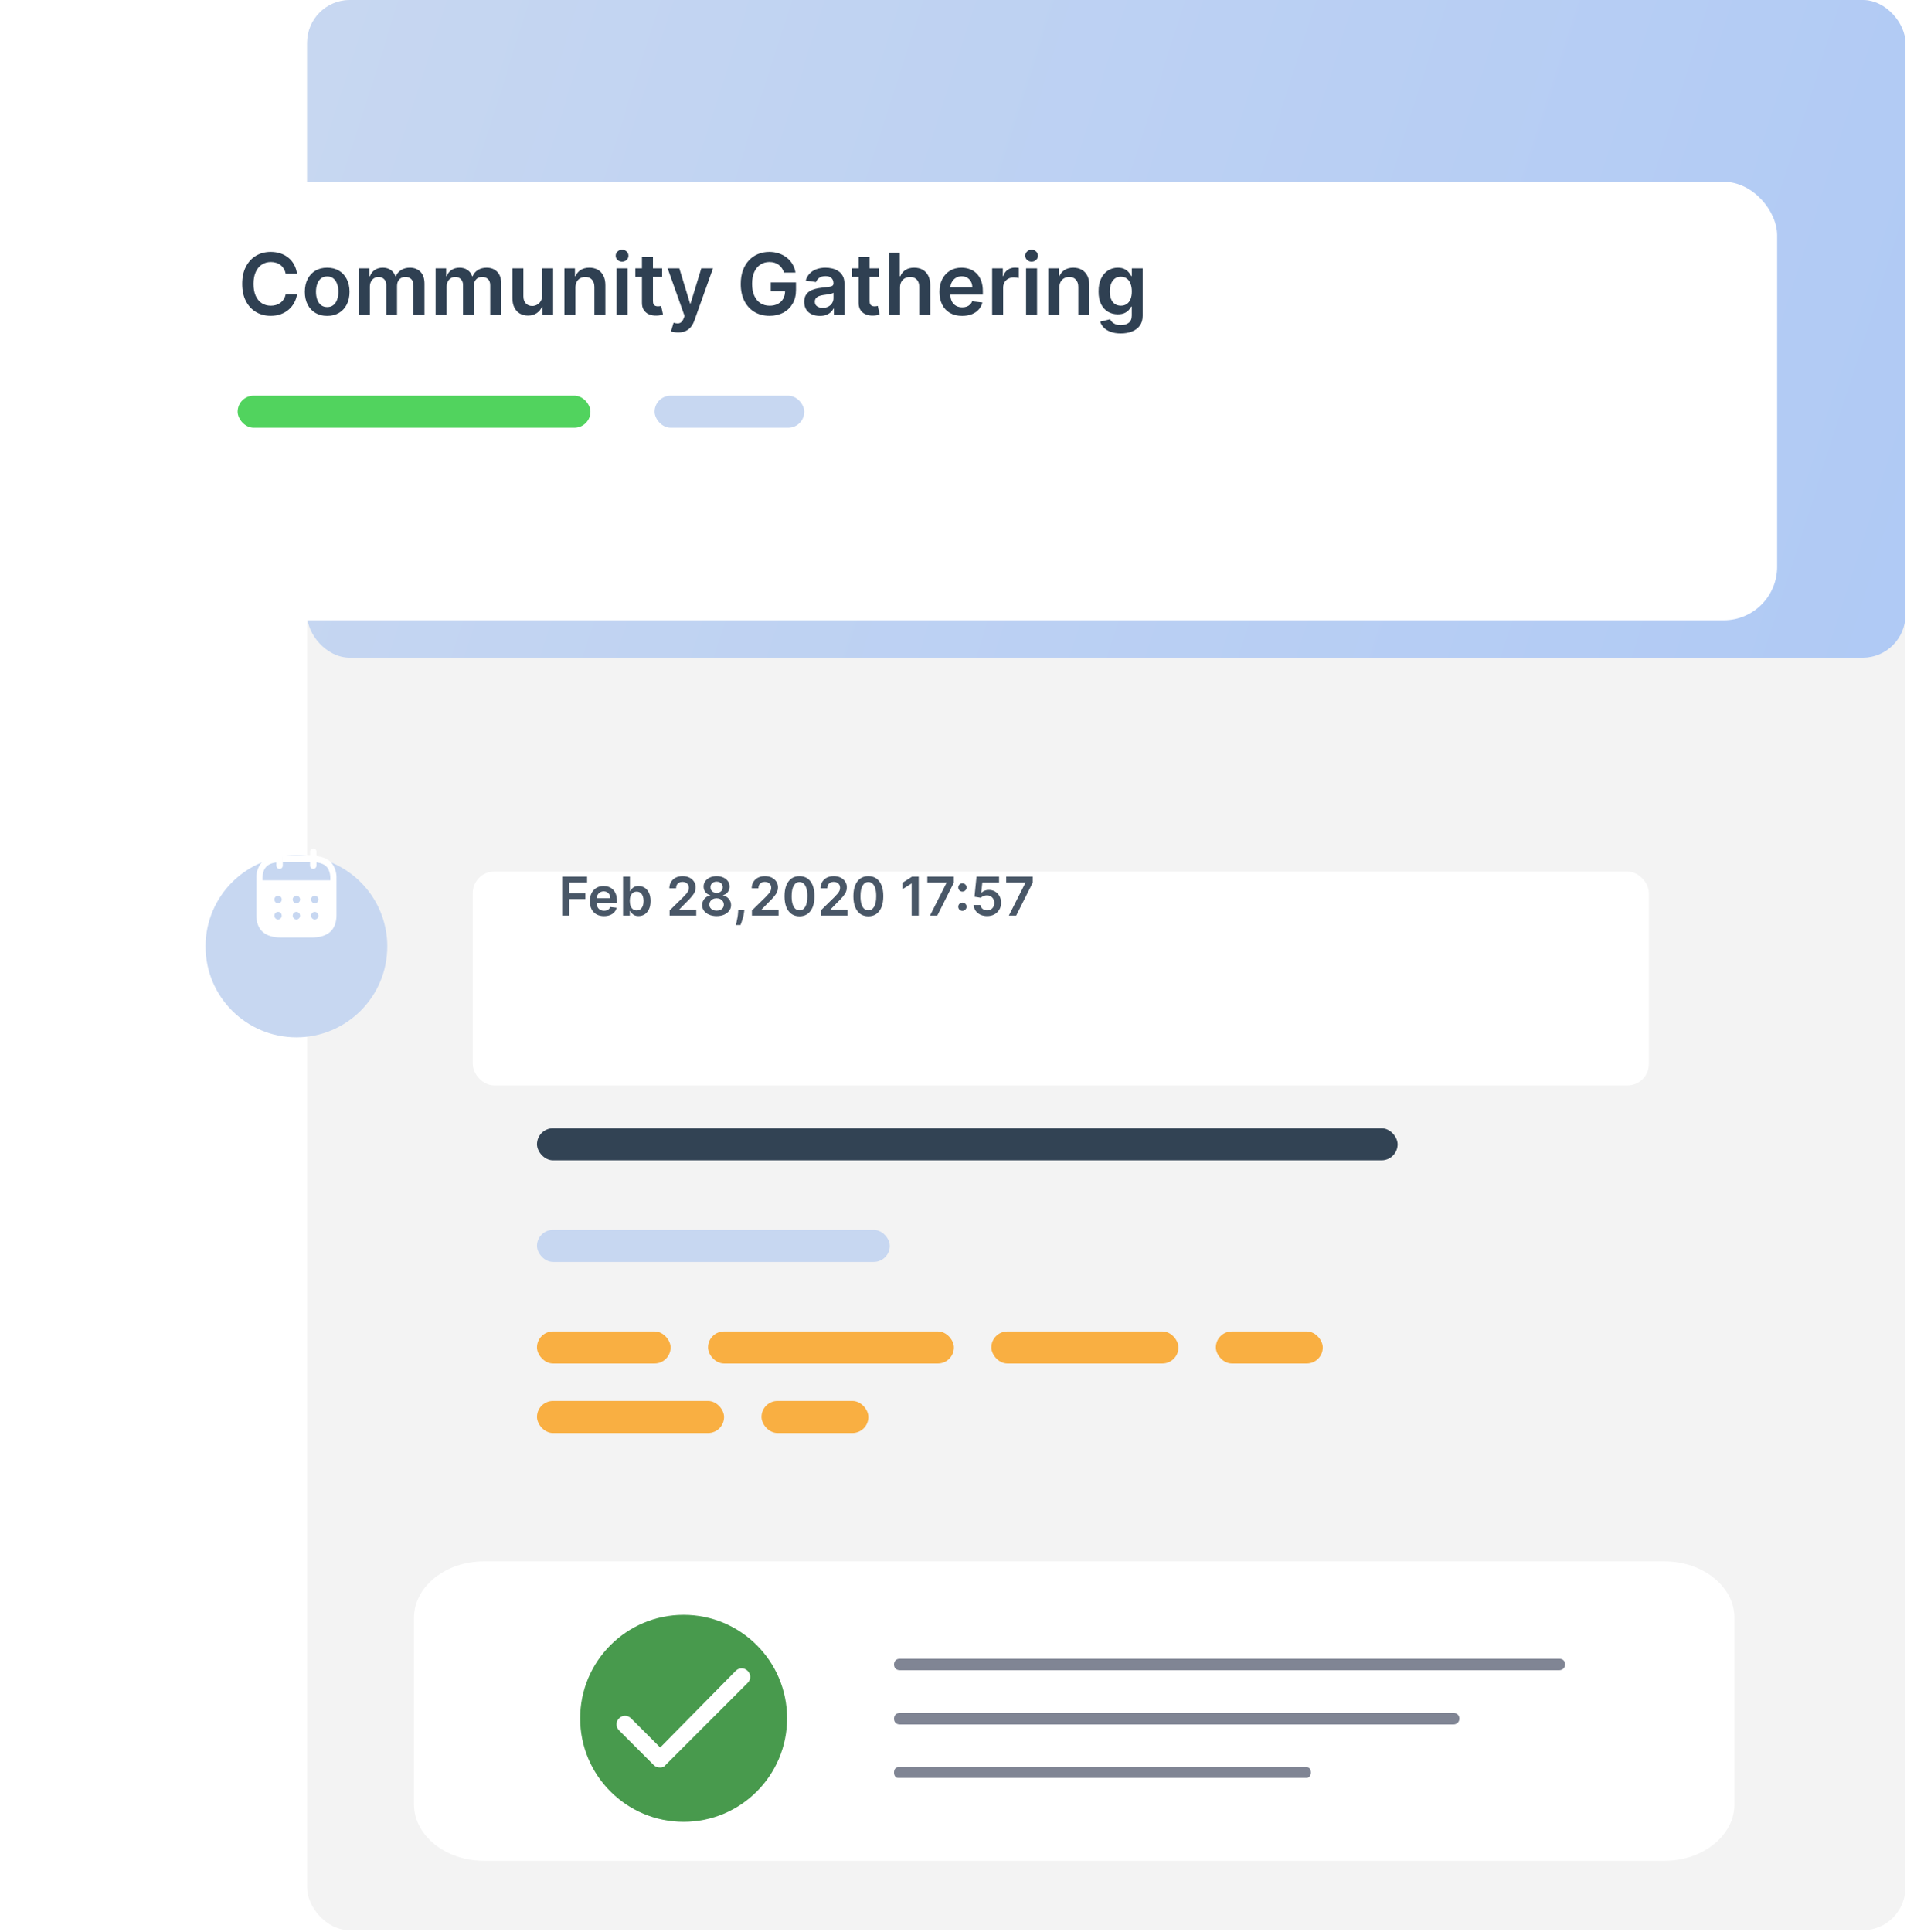 <svg width="314" height="318" viewBox="0 0 314 318" fill="none" xmlns="http://www.w3.org/2000/svg">
<rect x="50.566" width="263.173" height="317.744" rx="7.041" fill="#F3F3F3"/>
<rect x="50.566" width="263.173" height="108.262" rx="7.041" fill="url(#paint0_linear_745_1857)"/>
<g filter="url(#filter0_d_745_1857)">
<circle cx="48.807" cy="146.99" r="14.963" fill="#C7D7F1"/>
</g>
<path d="M42.21 144.622C42.169 143.803 42.386 142.994 42.824 142.316L42.938 142.149L42.948 142.14L43.027 142.047L43.11 141.952L43.119 141.942C43.278 141.78 43.453 141.637 43.643 141.515L43.696 141.481L43.75 141.45L43.876 141.377C43.927 141.353 43.982 141.324 44.033 141.3C44.07 141.286 44.107 141.267 44.144 141.252C44.214 141.223 44.288 141.194 44.363 141.17C44.388 141.158 44.414 141.148 44.441 141.141L44.471 141.129L44.504 141.117C44.843 141.016 45.191 140.946 45.542 140.914L45.506 140.919V140.189C45.506 139.897 45.742 139.66 46.034 139.66C46.325 139.66 46.562 139.897 46.562 140.189V142.495C46.562 142.787 46.325 143.025 46.034 143.025C45.742 143.025 45.506 142.787 45.506 142.495L45.506 141.962C45.159 141.996 44.819 142.083 44.497 142.219C43.664 142.594 43.267 143.307 43.229 144.438L43.226 144.62V144.904H54.387V144.612C54.409 144.089 54.304 143.568 54.081 143.097C53.867 142.694 53.525 142.382 53.111 142.212C52.848 142.099 52.572 142.02 52.291 141.977L52.107 141.954L52.107 142.492C52.107 142.783 51.871 143.019 51.579 143.019C51.287 143.019 51.051 142.783 51.051 142.492L51.051 141.915L46.567 141.915V140.866L51.051 140.866L51.051 140.186C51.048 139.895 51.283 139.657 51.575 139.655C51.867 139.653 52.105 139.887 52.107 140.178L52.108 140.915C52.364 140.94 52.618 140.985 52.868 141.048L53.117 141.119C53.137 141.123 53.152 141.128 53.18 141.138C53.208 141.147 53.231 141.157 53.258 141.166C53.332 141.19 53.401 141.219 53.472 141.249C53.513 141.263 53.55 141.282 53.583 141.296C53.638 141.32 53.694 141.349 53.74 141.373C53.786 141.397 53.831 141.424 53.87 141.446C53.909 141.467 53.939 141.491 53.972 141.511C54.114 141.603 54.25 141.707 54.376 141.821L54.5 141.939L54.505 141.948L54.592 142.04L54.673 142.136L54.677 142.145C55.152 142.802 55.407 143.599 55.408 144.415L55.403 144.62V144.904H55.408V150.591C55.408 153.071 54.023 154.324 51.278 154.324H46.329C43.59 154.324 42.205 153.071 42.205 150.591V144.904H42.21V144.622ZM51.825 150.104C51.486 150.104 51.215 150.383 51.215 150.727C51.221 151.072 51.492 151.351 51.825 151.351C52.159 151.351 52.43 151.072 52.43 150.727C52.43 150.383 52.159 150.104 51.825 150.104ZM48.81 150.098C48.47 150.104 48.199 150.383 48.199 150.727C48.199 151.072 48.476 151.351 48.81 151.351C49.143 151.351 49.414 151.072 49.414 150.721C49.408 150.383 49.143 150.104 48.81 150.098ZM45.788 150.098C45.448 150.098 45.177 150.383 45.183 150.727C45.183 151.072 45.454 151.351 45.788 151.351C46.121 151.351 46.392 151.065 46.392 150.721C46.392 150.377 46.121 150.098 45.788 150.098ZM51.825 147.442C51.486 147.442 51.221 147.721 51.221 148.065C51.221 148.41 51.492 148.689 51.825 148.689C52.159 148.689 52.43 148.41 52.43 148.065C52.43 147.721 52.159 147.442 51.825 147.442ZM48.81 147.436C48.47 147.442 48.199 147.721 48.199 148.065C48.199 148.41 48.476 148.689 48.81 148.689C49.143 148.689 49.414 148.41 49.414 148.059C49.414 147.721 49.143 147.442 48.81 147.436ZM45.794 147.436C45.454 147.436 45.183 147.721 45.183 148.065C45.183 148.41 45.454 148.689 45.788 148.689C46.128 148.689 46.398 148.403 46.392 148.059C46.392 147.715 46.121 147.436 45.794 147.436Z" fill="white"/>
<g filter="url(#filter1_d_745_1857)">
<rect x="77.853" y="129.386" width="193.639" height="35.207" rx="3.521" fill="white"/>
</g>
<path d="M92.566 150.709V144.307H96.666V145.279H93.725V147.017H96.385V147.989H93.725V150.709H92.566ZM99.446 150.802C98.965 150.802 98.549 150.702 98.199 150.502C97.851 150.3 97.583 150.015 97.396 149.646C97.208 149.275 97.114 148.838 97.114 148.336C97.114 147.842 97.208 147.409 97.396 147.036C97.585 146.661 97.85 146.369 98.189 146.161C98.529 145.95 98.928 145.845 99.387 145.845C99.683 145.845 99.962 145.893 100.224 145.989C100.489 146.083 100.722 146.229 100.924 146.427C101.129 146.624 101.289 146.877 101.406 147.183C101.522 147.487 101.581 147.85 101.581 148.271V148.618H97.646V147.855H100.496C100.494 147.638 100.447 147.445 100.356 147.277C100.264 147.106 100.136 146.971 99.971 146.873C99.809 146.776 99.619 146.727 99.402 146.727C99.171 146.727 98.968 146.783 98.793 146.895C98.618 147.006 98.481 147.152 98.383 147.333C98.287 147.512 98.239 147.709 98.236 147.924V148.589C98.236 148.869 98.287 149.108 98.389 149.308C98.492 149.506 98.634 149.658 98.818 149.765C99.001 149.869 99.216 149.921 99.462 149.921C99.626 149.921 99.775 149.898 99.909 149.852C100.042 149.804 100.158 149.734 100.256 149.643C100.353 149.551 100.427 149.438 100.477 149.302L101.534 149.421C101.467 149.7 101.34 149.944 101.153 150.152C100.967 150.359 100.73 150.519 100.44 150.634C100.15 150.746 99.819 150.802 99.446 150.802ZM102.588 150.709V144.307H103.72V146.702H103.766C103.825 146.585 103.907 146.461 104.013 146.33C104.12 146.196 104.263 146.083 104.445 145.989C104.626 145.893 104.857 145.845 105.139 145.845C105.509 145.845 105.844 145.94 106.142 146.13C106.442 146.317 106.679 146.595 106.855 146.964C107.032 147.331 107.12 147.781 107.12 148.314C107.12 148.842 107.034 149.29 106.861 149.658C106.688 150.027 106.452 150.309 106.154 150.502C105.856 150.696 105.519 150.793 105.142 150.793C104.867 150.793 104.638 150.747 104.457 150.655C104.276 150.564 104.13 150.453 104.02 150.324C103.911 150.193 103.827 150.069 103.766 149.952H103.701V150.709H102.588ZM103.698 148.308C103.698 148.619 103.741 148.891 103.829 149.124C103.919 149.357 104.047 149.54 104.213 149.671C104.382 149.8 104.586 149.865 104.826 149.865C105.076 149.865 105.285 149.798 105.454 149.665C105.623 149.529 105.75 149.345 105.836 149.111C105.923 148.876 105.967 148.608 105.967 148.308C105.967 148.01 105.924 147.746 105.839 147.514C105.753 147.283 105.626 147.102 105.457 146.97C105.289 146.839 105.078 146.773 104.826 146.773C104.584 146.773 104.379 146.837 104.21 146.964C104.041 147.091 103.913 147.269 103.826 147.499C103.74 147.728 103.698 147.998 103.698 148.308ZM110.253 150.709V149.871L112.475 147.692C112.688 147.478 112.865 147.287 113.007 147.12C113.148 146.954 113.255 146.792 113.325 146.636C113.396 146.48 113.432 146.313 113.432 146.136C113.432 145.934 113.386 145.761 113.294 145.617C113.202 145.471 113.076 145.359 112.916 145.279C112.755 145.2 112.573 145.161 112.369 145.161C112.158 145.161 111.974 145.204 111.816 145.292C111.657 145.377 111.534 145.499 111.447 145.658C111.361 145.816 111.319 146.005 111.319 146.223H110.215C110.215 145.817 110.308 145.464 110.494 145.164C110.679 144.864 110.934 144.631 111.259 144.467C111.586 144.302 111.962 144.22 112.385 144.22C112.814 144.22 113.191 144.3 113.516 144.46C113.841 144.621 114.093 144.841 114.272 145.12C114.454 145.399 114.544 145.718 114.544 146.076C114.544 146.316 114.499 146.552 114.407 146.783C114.315 147.014 114.154 147.27 113.922 147.552C113.693 147.833 113.371 148.174 112.957 148.574L111.853 149.696V149.74H114.641V150.709H110.253ZM117.995 150.796C117.53 150.796 117.118 150.718 116.757 150.562C116.399 150.405 116.118 150.192 115.913 149.921C115.711 149.648 115.611 149.339 115.613 148.993C115.611 148.724 115.67 148.477 115.788 148.252C115.907 148.027 116.068 147.839 116.27 147.689C116.474 147.537 116.701 147.44 116.951 147.399V147.355C116.622 147.282 116.355 147.114 116.151 146.852C115.949 146.587 115.849 146.282 115.851 145.936C115.849 145.607 115.94 145.313 116.126 145.054C116.311 144.796 116.566 144.593 116.889 144.445C117.212 144.295 117.58 144.22 117.995 144.22C118.406 144.22 118.771 144.295 119.092 144.445C119.415 144.593 119.669 144.796 119.855 145.054C120.042 145.313 120.136 145.607 120.136 145.936C120.136 146.282 120.033 146.587 119.827 146.852C119.622 147.114 119.359 147.282 119.036 147.355V147.399C119.286 147.44 119.511 147.537 119.711 147.689C119.913 147.839 120.074 148.027 120.192 148.252C120.313 148.477 120.374 148.724 120.374 148.993C120.374 149.339 120.272 149.648 120.067 149.921C119.863 150.192 119.582 150.405 119.223 150.562C118.867 150.718 118.458 150.796 117.995 150.796ZM117.995 149.902C118.235 149.902 118.443 149.862 118.62 149.78C118.797 149.697 118.935 149.58 119.033 149.43C119.131 149.28 119.181 149.107 119.183 148.911C119.181 148.707 119.128 148.527 119.023 148.371C118.921 148.212 118.781 148.088 118.601 147.999C118.424 147.909 118.222 147.864 117.995 147.864C117.766 147.864 117.562 147.909 117.382 147.999C117.203 148.088 117.062 148.212 116.957 148.371C116.855 148.527 116.805 148.707 116.807 148.911C116.805 149.107 116.853 149.28 116.951 149.43C117.049 149.578 117.187 149.694 117.364 149.777C117.543 149.861 117.753 149.902 117.995 149.902ZM117.995 146.986C118.191 146.986 118.364 146.946 118.514 146.867C118.666 146.788 118.786 146.678 118.873 146.536C118.961 146.394 119.006 146.231 119.008 146.045C119.006 145.862 118.962 145.701 118.876 145.564C118.791 145.424 118.672 145.317 118.52 145.242C118.368 145.165 118.193 145.126 117.995 145.126C117.793 145.126 117.615 145.165 117.461 145.242C117.308 145.317 117.19 145.424 117.104 145.564C117.021 145.701 116.98 145.862 116.982 146.045C116.98 146.231 117.022 146.394 117.107 146.536C117.195 146.676 117.315 146.786 117.467 146.867C117.621 146.946 117.797 146.986 117.995 146.986ZM122.553 149.833L122.512 150.177C122.483 150.44 122.431 150.707 122.356 150.977C122.283 151.25 122.206 151.501 122.125 151.731C122.044 151.96 121.978 152.14 121.928 152.271H121.165C121.194 152.144 121.234 151.971 121.284 151.753C121.336 151.534 121.386 151.288 121.434 151.015C121.482 150.742 121.514 150.465 121.531 150.184L121.553 149.833H122.553ZM123.808 150.709V149.871L126.03 147.692C126.243 147.478 126.42 147.287 126.562 147.12C126.703 146.954 126.81 146.792 126.88 146.636C126.951 146.48 126.987 146.313 126.987 146.136C126.987 145.934 126.941 145.761 126.849 145.617C126.757 145.471 126.631 145.359 126.471 145.279C126.311 145.2 126.128 145.161 125.924 145.161C125.714 145.161 125.529 145.204 125.371 145.292C125.212 145.377 125.089 145.499 125.002 145.658C124.916 145.816 124.874 146.005 124.874 146.223H123.77C123.77 145.817 123.863 145.464 124.049 145.164C124.234 144.864 124.489 144.631 124.814 144.467C125.142 144.302 125.517 144.22 125.94 144.22C126.369 144.22 126.746 144.3 127.071 144.46C127.396 144.621 127.648 144.841 127.827 145.12C128.009 145.399 128.099 145.718 128.099 146.076C128.099 146.316 128.054 146.552 127.962 146.783C127.87 147.014 127.709 147.27 127.477 147.552C127.248 147.833 126.926 148.174 126.512 148.574L125.408 149.696V149.74H128.196V150.709H123.808ZM131.641 150.831C131.126 150.831 130.684 150.7 130.315 150.44C129.949 150.177 129.666 149.799 129.468 149.305C129.273 148.809 129.175 148.212 129.175 147.514C129.177 146.816 129.276 146.222 129.472 145.733C129.67 145.241 129.952 144.866 130.319 144.607C130.687 144.349 131.128 144.22 131.641 144.22C132.153 144.22 132.594 144.349 132.963 144.607C133.332 144.866 133.614 145.241 133.81 145.733C134.008 146.224 134.107 146.818 134.107 147.514C134.107 148.214 134.008 148.812 133.81 149.308C133.614 149.802 133.332 150.179 132.963 150.44C132.596 150.7 132.155 150.831 131.641 150.831ZM131.641 149.852C132.041 149.852 132.357 149.655 132.588 149.261C132.821 148.866 132.938 148.283 132.938 147.514C132.938 147.006 132.885 146.579 132.778 146.233C132.672 145.887 132.522 145.626 132.328 145.451C132.135 145.274 131.905 145.186 131.641 145.186C131.243 145.186 130.928 145.384 130.697 145.779C130.466 146.173 130.349 146.752 130.347 147.514C130.345 148.025 130.396 148.454 130.5 148.802C130.606 149.15 130.756 149.413 130.95 149.59C131.144 149.765 131.374 149.852 131.641 149.852ZM135.145 150.709V149.871L137.368 147.692C137.58 147.478 137.757 147.287 137.899 147.12C138.041 146.954 138.147 146.792 138.218 146.636C138.289 146.48 138.324 146.313 138.324 146.136C138.324 145.934 138.278 145.761 138.187 145.617C138.095 145.471 137.969 145.359 137.808 145.279C137.648 145.2 137.466 145.161 137.261 145.161C137.051 145.161 136.867 145.204 136.708 145.292C136.55 145.377 136.427 145.499 136.339 145.658C136.254 145.816 136.211 146.005 136.211 146.223H135.108C135.108 145.817 135.201 145.464 135.386 145.164C135.572 144.864 135.827 144.631 136.152 144.467C136.479 144.302 136.854 144.22 137.277 144.22C137.706 144.22 138.083 144.3 138.409 144.46C138.734 144.621 138.986 144.841 139.165 145.12C139.346 145.399 139.437 145.718 139.437 146.076C139.437 146.316 139.391 146.552 139.299 146.783C139.208 147.014 139.046 147.27 138.815 147.552C138.586 147.833 138.264 148.174 137.849 148.574L136.746 149.696V149.74H139.534V150.709H135.145ZM142.978 150.831C142.464 150.831 142.022 150.7 141.653 150.44C141.286 150.177 141.004 149.799 140.806 149.305C140.61 148.809 140.512 148.212 140.512 147.514C140.514 146.816 140.613 146.222 140.809 145.733C141.007 145.241 141.289 144.866 141.656 144.607C142.025 144.349 142.466 144.22 142.978 144.22C143.491 144.22 143.932 144.349 144.3 144.607C144.669 144.866 144.952 145.241 145.147 145.733C145.345 146.224 145.444 146.818 145.444 147.514C145.444 148.214 145.345 148.812 145.147 149.308C144.952 149.802 144.669 150.179 144.3 150.44C143.934 150.7 143.493 150.831 142.978 150.831ZM142.978 149.852C143.378 149.852 143.694 149.655 143.925 149.261C144.159 148.866 144.275 148.283 144.275 147.514C144.275 147.006 144.222 146.579 144.116 146.233C144.01 145.887 143.86 145.626 143.666 145.451C143.472 145.274 143.243 145.186 142.978 145.186C142.58 145.186 142.266 145.384 142.034 145.779C141.803 146.173 141.686 146.752 141.684 147.514C141.682 148.025 141.733 148.454 141.837 148.802C141.944 149.15 142.094 149.413 142.287 149.59C142.481 149.765 142.711 149.852 142.978 149.852ZM151.27 144.307V150.709H150.11V145.436H150.073L148.575 146.392V145.329L150.166 144.307H151.27ZM153.129 150.709L155.852 145.32V145.276H152.692V144.307H157.052V145.298L154.333 150.709H153.129ZM158.47 149.94C158.28 149.94 158.117 149.873 157.982 149.74C157.847 149.604 157.78 149.442 157.782 149.252C157.78 149.065 157.847 148.904 157.982 148.771C158.117 148.637 158.28 148.571 158.47 148.571C158.653 148.571 158.812 148.637 158.948 148.771C159.085 148.904 159.155 149.065 159.157 149.252C159.155 149.379 159.122 149.495 159.057 149.599C158.995 149.703 158.911 149.787 158.807 149.849C158.705 149.909 158.593 149.94 158.47 149.94ZM158.47 146.767C158.28 146.767 158.117 146.701 157.982 146.567C157.847 146.432 157.78 146.269 157.782 146.08C157.78 145.892 157.847 145.732 157.982 145.598C158.117 145.463 158.28 145.395 158.47 145.395C158.653 145.395 158.812 145.463 158.948 145.598C159.085 145.732 159.155 145.892 159.157 146.08C159.155 146.205 159.122 146.319 159.057 146.423C158.995 146.528 158.911 146.611 158.807 146.673C158.705 146.736 158.593 146.767 158.47 146.767ZM162.538 150.796C162.122 150.796 161.749 150.718 161.419 150.562C161.09 150.403 160.829 150.187 160.635 149.912C160.443 149.637 160.341 149.322 160.329 148.968H161.454C161.475 149.23 161.588 149.445 161.795 149.612C162.001 149.776 162.249 149.858 162.538 149.858C162.766 149.858 162.968 149.806 163.145 149.702C163.322 149.598 163.462 149.453 163.564 149.268C163.666 149.082 163.716 148.871 163.714 148.633C163.716 148.391 163.665 148.177 163.56 147.989C163.456 147.802 163.314 147.655 163.132 147.549C162.951 147.44 162.743 147.386 162.507 147.386C162.315 147.384 162.127 147.419 161.941 147.492C161.756 147.565 161.609 147.661 161.501 147.78L160.454 147.608L160.788 144.307H164.501V145.276H161.748L161.563 146.973H161.601C161.719 146.834 161.887 146.718 162.104 146.627C162.321 146.533 162.558 146.486 162.817 146.486C163.204 146.486 163.55 146.578 163.854 146.761C164.159 146.942 164.398 147.192 164.573 147.511C164.748 147.83 164.836 148.195 164.836 148.605C164.836 149.028 164.738 149.405 164.542 149.737C164.348 150.066 164.078 150.325 163.732 150.515C163.389 150.702 162.991 150.796 162.538 150.796ZM166.117 150.709L168.84 145.32V145.276H165.68V144.307H170.04V145.298L167.321 150.709H166.117Z" fill="#495767"/>
<rect x="88.416" y="185.717" width="141.709" height="5.281" rx="2.641" fill="#324354"/>
<rect x="88.416" y="202.441" width="58.092" height="5.281" rx="2.641" fill="#C7D7F1"/>
<rect x="88.416" y="219.164" width="22.004" height="5.281" rx="2.641" fill="#F9AF42"/>
<rect x="88.416" y="230.606" width="30.806" height="5.281" rx="2.641" fill="#F9AF42"/>
<rect x="125.383" y="230.606" width="17.604" height="5.281" rx="2.641" fill="#F9AF42"/>
<rect x="116.58" y="219.164" width="40.488" height="5.281" rx="2.641" fill="#F9AF42"/>
<rect x="163.231" y="219.164" width="30.806" height="5.281" rx="2.641" fill="#F9AF42"/>
<rect x="200.197" y="219.164" width="17.604" height="5.281" rx="2.641" fill="#F9AF42"/>
<path d="M274.089 257.012H79.659C73.35 257.012 68.172 261.189 68.172 266.277V297.036C68.172 302.125 73.35 306.302 79.659 306.302H274.089C280.398 306.302 285.576 302.125 285.576 297.036V266.277C285.576 261.189 280.398 257.012 274.089 257.012Z" fill="white"/>
<path d="M112.562 299.887C121.971 299.887 129.599 292.259 129.599 282.85C129.599 273.441 121.971 265.814 112.562 265.814C103.153 265.814 95.525 273.441 95.525 282.85C95.525 292.259 103.153 299.887 112.562 299.887Z" fill="#489A4D"/>
<path d="M108.705 290.945C108.328 290.945 107.952 290.851 107.669 290.569L101.927 284.827C101.363 284.262 101.363 283.415 101.927 282.851C102.492 282.286 103.339 282.286 103.904 282.851L108.705 287.651L121.129 275.038C121.694 274.473 122.541 274.473 123.106 275.038C123.671 275.603 123.671 276.45 123.106 277.015L109.646 290.475C109.363 290.851 109.081 290.945 108.705 290.945Z" fill="white"/>
<path d="M256.765 274.929H148.144C147.579 274.929 147.203 274.552 147.203 273.987C147.203 273.423 147.579 273.046 148.144 273.046H256.765C257.33 273.046 257.706 273.423 257.706 273.987C257.706 274.552 257.236 274.929 256.765 274.929Z" fill="#808594"/>
<path d="M239.352 283.853H148.144C147.579 283.853 147.203 283.476 147.203 282.911C147.203 282.346 147.579 281.97 148.144 281.97H239.352C239.917 281.97 240.293 282.346 240.293 282.911C240.293 283.476 239.823 283.853 239.352 283.853Z" fill="#808594"/>
<path d="M215.162 292.654H147.897C147.48 292.654 147.203 292.302 147.203 291.774C147.203 291.246 147.48 290.894 147.897 290.894H215.162C215.579 290.894 215.857 291.246 215.857 291.774C215.857 292.302 215.509 292.654 215.162 292.654Z" fill="#808594"/>
<g filter="url(#filter2_d_745_1857)">
<rect x="18" y="17.604" width="274.615" height="72.174" rx="8.802" fill="white"/>
</g>
<path d="M48.904 45.061H47.033C46.98 44.755 46.882 44.483 46.739 44.246C46.595 44.006 46.417 43.803 46.203 43.636C45.99 43.469 45.747 43.344 45.473 43.261C45.203 43.174 44.911 43.131 44.598 43.131C44.041 43.131 43.548 43.271 43.118 43.551C42.688 43.828 42.351 44.234 42.108 44.771C41.864 45.305 41.742 45.956 41.742 46.727C41.742 47.51 41.864 48.17 42.108 48.707C42.354 49.24 42.691 49.644 43.118 49.917C43.548 50.187 44.04 50.322 44.593 50.322C44.9 50.322 45.187 50.282 45.453 50.202C45.723 50.119 45.965 49.997 46.178 49.837C46.395 49.677 46.577 49.48 46.724 49.247C46.873 49.014 46.977 48.747 47.033 48.447L48.904 48.457C48.834 48.944 48.682 49.401 48.449 49.827C48.219 50.254 47.917 50.631 47.544 50.958C47.17 51.281 46.733 51.534 46.233 51.718C45.733 51.898 45.178 51.988 44.568 51.988C43.668 51.988 42.864 51.779 42.158 51.363C41.451 50.946 40.894 50.344 40.487 49.557C40.081 48.77 39.877 47.827 39.877 46.727C39.877 45.623 40.082 44.679 40.492 43.896C40.902 43.109 41.461 42.507 42.168 42.091C42.874 41.674 43.675 41.466 44.568 41.466C45.138 41.466 45.668 41.546 46.158 41.706C46.648 41.866 47.085 42.101 47.469 42.411C47.852 42.718 48.167 43.094 48.414 43.541C48.664 43.984 48.827 44.491 48.904 45.061ZM53.874 51.998C53.123 51.998 52.473 51.833 51.923 51.503C51.373 51.172 50.946 50.711 50.643 50.117C50.343 49.524 50.193 48.83 50.193 48.037C50.193 47.243 50.343 46.548 50.643 45.952C50.946 45.355 51.373 44.891 51.923 44.561C52.473 44.231 53.123 44.066 53.874 44.066C54.624 44.066 55.274 44.231 55.824 44.561C56.374 44.891 56.799 45.355 57.099 45.952C57.403 46.548 57.554 47.243 57.554 48.037C57.554 48.83 57.403 49.524 57.099 50.117C56.799 50.711 56.374 51.172 55.824 51.503C55.274 51.833 54.624 51.998 53.874 51.998ZM53.884 50.547C54.29 50.547 54.63 50.436 54.904 50.212C55.177 49.986 55.381 49.682 55.514 49.302C55.651 48.922 55.719 48.499 55.719 48.032C55.719 47.562 55.651 47.137 55.514 46.757C55.381 46.373 55.177 46.068 54.904 45.841C54.63 45.615 54.29 45.501 53.884 45.501C53.467 45.501 53.12 45.615 52.843 45.841C52.57 46.068 52.365 46.373 52.228 46.757C52.095 47.137 52.028 47.562 52.028 48.032C52.028 48.499 52.095 48.922 52.228 49.302C52.365 49.682 52.57 49.986 52.843 50.212C53.12 50.436 53.467 50.547 53.884 50.547ZM59.091 51.848V44.166H60.821V45.471H60.911C61.071 45.031 61.336 44.688 61.706 44.441C62.077 44.191 62.518 44.066 63.032 44.066C63.552 44.066 63.99 44.193 64.347 44.446C64.707 44.696 64.96 45.038 65.107 45.471H65.187C65.357 45.045 65.644 44.705 66.047 44.451C66.454 44.194 66.936 44.066 67.493 44.066C68.2 44.066 68.776 44.289 69.223 44.736C69.67 45.183 69.893 45.835 69.893 46.692V51.848H68.078V46.972C68.078 46.495 67.951 46.147 67.698 45.926C67.444 45.703 67.134 45.591 66.767 45.591C66.331 45.591 65.989 45.728 65.742 46.002C65.499 46.272 65.377 46.623 65.377 47.057V51.848H63.602V46.897C63.602 46.5 63.482 46.183 63.242 45.947C63.005 45.71 62.695 45.591 62.312 45.591C62.052 45.591 61.815 45.658 61.602 45.791C61.388 45.922 61.218 46.106 61.091 46.346C60.965 46.583 60.901 46.86 60.901 47.177V51.848H59.091ZM71.73 51.848V44.166H73.46V45.471H73.55C73.71 45.031 73.975 44.688 74.345 44.441C74.715 44.191 75.157 44.066 75.671 44.066C76.191 44.066 76.629 44.193 76.986 44.446C77.346 44.696 77.599 45.038 77.746 45.471H77.826C77.996 45.045 78.283 44.705 78.686 44.451C79.093 44.194 79.575 44.066 80.132 44.066C80.838 44.066 81.415 44.289 81.862 44.736C82.309 45.183 82.532 45.835 82.532 46.692V51.848H80.717V46.972C80.717 46.495 80.59 46.147 80.337 45.926C80.083 45.703 79.773 45.591 79.406 45.591C78.97 45.591 78.628 45.728 78.381 46.002C78.138 46.272 78.016 46.623 78.016 47.057V51.848H76.241V46.897C76.241 46.5 76.121 46.183 75.881 45.947C75.644 45.71 75.334 45.591 74.95 45.591C74.69 45.591 74.454 45.658 74.24 45.791C74.027 45.922 73.857 46.106 73.73 46.346C73.603 46.583 73.54 46.86 73.54 47.177V51.848H71.73ZM89.265 48.617V44.166H91.075V51.848H89.32V50.482H89.24C89.066 50.913 88.781 51.264 88.384 51.538C87.991 51.811 87.506 51.948 86.929 51.948C86.426 51.948 85.981 51.836 85.594 51.613C85.21 51.386 84.91 51.057 84.694 50.627C84.477 50.194 84.369 49.671 84.369 49.057V44.166H86.179V48.777C86.179 49.264 86.312 49.651 86.579 49.937C86.846 50.224 87.196 50.367 87.629 50.367C87.896 50.367 88.154 50.302 88.404 50.172C88.654 50.042 88.859 49.849 89.019 49.592C89.183 49.332 89.265 49.007 89.265 48.617ZM94.747 47.347V51.848H92.936V44.166H94.667V45.471H94.757C94.934 45.041 95.215 44.7 95.602 44.446C95.992 44.193 96.474 44.066 97.047 44.066C97.578 44.066 98.039 44.179 98.433 44.406C98.829 44.633 99.136 44.961 99.353 45.391C99.573 45.821 99.681 46.343 99.678 46.957V51.848H97.868V47.237C97.868 46.723 97.734 46.322 97.468 46.032C97.204 45.741 96.839 45.596 96.372 45.596C96.055 45.596 95.774 45.666 95.527 45.806C95.284 45.943 95.092 46.142 94.952 46.402C94.815 46.662 94.747 46.977 94.747 47.347ZM101.518 51.848V44.166H103.329V51.848H101.518ZM102.428 43.076C102.142 43.076 101.895 42.981 101.688 42.791C101.482 42.597 101.378 42.366 101.378 42.096C101.378 41.822 101.482 41.591 101.688 41.401C101.895 41.207 102.142 41.111 102.428 41.111C102.719 41.111 102.965 41.207 103.169 41.401C103.375 41.591 103.479 41.822 103.479 42.096C103.479 42.366 103.375 42.597 103.169 42.791C102.965 42.981 102.719 43.076 102.428 43.076ZM109.026 44.166V45.566H104.61V44.166H109.026ZM105.7 42.326H107.511V49.537C107.511 49.781 107.547 49.967 107.621 50.097C107.697 50.224 107.797 50.311 107.921 50.357C108.044 50.404 108.181 50.427 108.331 50.427C108.444 50.427 108.548 50.419 108.641 50.402C108.738 50.386 108.811 50.371 108.861 50.357L109.166 51.773C109.069 51.806 108.931 51.843 108.751 51.883C108.574 51.923 108.358 51.946 108.101 51.953C107.647 51.966 107.239 51.898 106.876 51.748C106.512 51.594 106.224 51.358 106.01 51.038C105.8 50.717 105.697 50.317 105.7 49.837V42.326ZM111.665 54.728C111.419 54.728 111.19 54.708 110.98 54.668C110.773 54.632 110.608 54.588 110.485 54.538L110.905 53.128C111.169 53.205 111.404 53.241 111.61 53.238C111.817 53.235 111.999 53.17 112.155 53.043C112.315 52.919 112.45 52.713 112.561 52.423L112.716 52.008L109.93 44.166H111.85L113.621 49.967H113.701L115.476 44.166H117.401L114.326 52.778C114.182 53.185 113.992 53.533 113.756 53.823C113.519 54.116 113.229 54.34 112.886 54.493C112.546 54.65 112.139 54.728 111.665 54.728ZM129.089 44.876C129.005 44.606 128.89 44.364 128.744 44.151C128.6 43.934 128.427 43.749 128.224 43.596C128.024 43.443 127.794 43.328 127.534 43.251C127.273 43.171 126.99 43.131 126.683 43.131C126.133 43.131 125.643 43.269 125.213 43.546C124.783 43.823 124.445 44.23 124.198 44.766C123.954 45.3 123.833 45.95 123.833 46.717C123.833 47.49 123.954 48.145 124.198 48.682C124.441 49.219 124.78 49.627 125.213 49.907C125.646 50.184 126.15 50.322 126.723 50.322C127.243 50.322 127.694 50.222 128.074 50.022C128.457 49.822 128.752 49.539 128.959 49.172C129.166 48.802 129.269 48.369 129.269 47.872L129.689 47.937H126.908V46.487H131.064V47.717C131.064 48.594 130.878 49.352 130.504 49.992C130.131 50.632 129.617 51.126 128.964 51.473C128.31 51.816 127.56 51.988 126.713 51.988C125.77 51.988 124.941 51.776 124.228 51.353C123.518 50.926 122.963 50.321 122.563 49.537C122.166 48.75 121.967 47.817 121.967 46.737C121.967 45.91 122.084 45.171 122.317 44.521C122.554 43.871 122.884 43.319 123.308 42.866C123.731 42.409 124.228 42.062 124.798 41.826C125.368 41.586 125.988 41.466 126.658 41.466C127.225 41.466 127.754 41.549 128.244 41.716C128.734 41.879 129.169 42.112 129.549 42.416C129.932 42.719 130.247 43.079 130.494 43.496C130.741 43.913 130.903 44.373 130.979 44.876H129.089ZM134.989 52.003C134.502 52.003 134.064 51.916 133.674 51.743C133.287 51.566 132.98 51.306 132.753 50.962C132.53 50.619 132.418 50.196 132.418 49.692C132.418 49.259 132.498 48.9 132.658 48.617C132.818 48.334 133.037 48.107 133.313 47.937C133.59 47.767 133.902 47.639 134.249 47.552C134.599 47.462 134.96 47.397 135.334 47.357C135.784 47.31 136.149 47.268 136.429 47.232C136.709 47.192 136.912 47.132 137.039 47.052C137.169 46.968 137.234 46.84 137.234 46.667V46.637C137.234 46.26 137.123 45.968 136.899 45.761C136.676 45.555 136.354 45.451 135.934 45.451C135.491 45.451 135.139 45.548 134.879 45.741C134.622 45.935 134.449 46.163 134.359 46.427L132.668 46.187C132.802 45.72 133.022 45.33 133.328 45.016C133.635 44.7 134.01 44.463 134.454 44.306C134.897 44.146 135.387 44.066 135.924 44.066C136.294 44.066 136.662 44.109 137.029 44.196C137.396 44.283 137.731 44.426 138.034 44.626C138.338 44.823 138.581 45.091 138.765 45.431C138.951 45.771 139.045 46.197 139.045 46.707V51.848H137.304V50.792H137.244C137.134 51.006 136.979 51.206 136.779 51.393C136.582 51.576 136.334 51.724 136.034 51.838C135.737 51.948 135.389 52.003 134.989 52.003ZM135.459 50.672C135.822 50.672 136.137 50.601 136.404 50.457C136.671 50.311 136.876 50.117 137.019 49.877C137.166 49.637 137.239 49.376 137.239 49.092V48.187C137.183 48.234 137.086 48.277 136.949 48.317C136.816 48.357 136.666 48.392 136.499 48.422C136.332 48.452 136.167 48.479 136.004 48.502C135.841 48.525 135.699 48.545 135.579 48.562C135.309 48.599 135.067 48.659 134.854 48.742C134.64 48.825 134.472 48.942 134.349 49.092C134.225 49.239 134.164 49.429 134.164 49.662C134.164 49.996 134.285 50.247 134.529 50.417C134.772 50.587 135.082 50.672 135.459 50.672ZM144.701 44.166V45.566H140.285V44.166H144.701ZM141.375 42.326H143.185V49.537C143.185 49.781 143.222 49.967 143.295 50.097C143.372 50.224 143.472 50.311 143.596 50.357C143.719 50.404 143.856 50.427 144.006 50.427C144.119 50.427 144.222 50.419 144.316 50.402C144.412 50.386 144.486 50.371 144.536 50.357L144.841 51.773C144.744 51.806 144.606 51.843 144.426 51.883C144.249 51.923 144.032 51.946 143.776 51.953C143.322 51.966 142.914 51.898 142.55 51.748C142.187 51.594 141.898 51.358 141.685 51.038C141.475 50.717 141.372 50.317 141.375 49.837V42.326ZM148.19 47.347V51.848H146.38V41.606H148.15V45.471H148.24C148.42 45.038 148.699 44.696 149.075 44.446C149.455 44.193 149.939 44.066 150.526 44.066C151.059 44.066 151.524 44.178 151.921 44.401C152.318 44.624 152.624 44.951 152.841 45.381C153.061 45.811 153.171 46.337 153.171 46.957V51.848H151.361V47.237C151.361 46.72 151.227 46.318 150.961 46.032C150.697 45.741 150.327 45.596 149.851 45.596C149.53 45.596 149.244 45.666 148.99 45.806C148.74 45.943 148.544 46.142 148.4 46.402C148.26 46.662 148.19 46.977 148.19 47.347ZM158.417 51.998C157.647 51.998 156.982 51.838 156.422 51.518C155.865 51.194 155.437 50.737 155.137 50.147C154.837 49.554 154.686 48.855 154.686 48.052C154.686 47.262 154.837 46.568 155.137 45.971C155.44 45.371 155.863 44.905 156.407 44.571C156.95 44.234 157.589 44.066 158.322 44.066C158.796 44.066 159.242 44.143 159.662 44.296C160.086 44.446 160.459 44.679 160.783 44.996C161.109 45.313 161.366 45.716 161.553 46.206C161.74 46.693 161.833 47.273 161.833 47.947V48.502H155.537V47.282H160.098C160.094 46.935 160.019 46.627 159.873 46.356C159.726 46.083 159.521 45.868 159.257 45.711C158.997 45.555 158.694 45.476 158.347 45.476C157.977 45.476 157.652 45.566 157.372 45.746C157.092 45.923 156.874 46.157 156.717 46.447C156.564 46.733 156.485 47.048 156.482 47.392V48.457C156.482 48.904 156.564 49.287 156.727 49.607C156.89 49.924 157.119 50.167 157.412 50.337C157.705 50.504 158.049 50.587 158.442 50.587C158.706 50.587 158.944 50.551 159.157 50.477C159.371 50.401 159.556 50.289 159.713 50.142C159.869 49.996 159.988 49.814 160.068 49.597L161.758 49.787C161.651 50.234 161.448 50.624 161.148 50.958C160.851 51.288 160.471 51.544 160.008 51.728C159.544 51.908 159.014 51.998 158.417 51.998ZM163.364 51.848V44.166H165.12V45.446H165.2C165.34 45.003 165.58 44.661 165.92 44.421C166.263 44.178 166.655 44.056 167.095 44.056C167.195 44.056 167.307 44.061 167.43 44.071C167.557 44.078 167.662 44.089 167.745 44.106V45.771C167.669 45.745 167.547 45.721 167.38 45.701C167.217 45.678 167.059 45.666 166.905 45.666C166.575 45.666 166.278 45.738 166.015 45.882C165.755 46.022 165.55 46.217 165.4 46.467C165.25 46.717 165.175 47.005 165.175 47.332V51.848H163.364ZM168.948 51.848V44.166H170.758V51.848H168.948ZM169.858 43.076C169.572 43.076 169.325 42.981 169.118 42.791C168.911 42.597 168.808 42.366 168.808 42.096C168.808 41.822 168.911 41.591 169.118 41.401C169.325 41.207 169.572 41.111 169.858 41.111C170.148 41.111 170.395 41.207 170.598 41.401C170.805 41.591 170.909 41.822 170.909 42.096C170.909 42.366 170.805 42.597 170.598 42.791C170.395 42.981 170.148 43.076 169.858 43.076ZM174.43 47.347V51.848H172.62V44.166H174.35V45.471H174.44C174.617 45.041 174.899 44.7 175.286 44.446C175.676 44.193 176.157 44.066 176.731 44.066C177.261 44.066 177.723 44.179 178.116 44.406C178.513 44.633 178.82 44.961 179.036 45.391C179.256 45.821 179.365 46.343 179.361 46.957V51.848H177.551V47.237C177.551 46.723 177.418 46.322 177.151 46.032C176.888 45.741 176.523 45.596 176.056 45.596C175.739 45.596 175.457 45.666 175.211 45.806C174.967 45.943 174.776 46.142 174.636 46.402C174.499 46.662 174.43 46.977 174.43 47.347ZM184.543 54.888C183.892 54.888 183.334 54.8 182.867 54.623C182.4 54.45 182.025 54.217 181.742 53.923C181.459 53.63 181.262 53.305 181.152 52.948L182.782 52.553C182.856 52.703 182.962 52.851 183.102 52.998C183.242 53.148 183.431 53.271 183.667 53.368C183.907 53.468 184.209 53.518 184.573 53.518C185.086 53.518 185.511 53.393 185.848 53.143C186.185 52.896 186.353 52.489 186.353 51.923V50.467H186.263C186.17 50.654 186.033 50.846 185.853 51.042C185.676 51.239 185.441 51.404 185.148 51.538C184.858 51.671 184.493 51.738 184.052 51.738C183.462 51.738 182.927 51.599 182.447 51.323C181.97 51.042 181.59 50.626 181.307 50.072C181.027 49.516 180.887 48.819 180.887 47.982C180.887 47.138 181.027 46.427 181.307 45.846C181.59 45.263 181.972 44.821 182.452 44.521C182.932 44.218 183.467 44.066 184.057 44.066C184.508 44.066 184.878 44.143 185.168 44.296C185.461 44.446 185.694 44.628 185.868 44.841C186.041 45.051 186.173 45.25 186.263 45.436H186.363V44.166H188.148V51.973C188.148 52.63 187.992 53.173 187.678 53.603C187.365 54.033 186.936 54.355 186.393 54.568C185.849 54.782 185.233 54.888 184.543 54.888ZM184.558 50.317C184.941 50.317 185.268 50.224 185.538 50.037C185.808 49.851 186.013 49.582 186.153 49.232C186.293 48.882 186.363 48.462 186.363 47.972C186.363 47.488 186.293 47.065 186.153 46.702C186.016 46.338 185.813 46.056 185.543 45.856C185.276 45.653 184.948 45.551 184.558 45.551C184.154 45.551 183.817 45.656 183.547 45.867C183.277 46.077 183.074 46.365 182.937 46.732C182.8 47.095 182.732 47.508 182.732 47.972C182.732 48.442 182.8 48.854 182.937 49.207C183.077 49.557 183.282 49.831 183.552 50.027C183.826 50.221 184.161 50.317 184.558 50.317Z" fill="#2F4052"/>
<rect x="39.127" y="65.133" width="58.092" height="5.281" rx="2.641" fill="#51D35E"/>
<rect x="107.781" y="65.133" width="24.645" height="5.281" rx="2.641" fill="#C7D7F1"/>
<defs>
<filter id="filter0_d_745_1857" x="7.438" y="114.423" width="82.737" height="82.737" filterUnits="userSpaceOnUse" color-interpolation-filters="sRGB">
<feFlood flood-opacity="0" result="BackgroundImageFix"/>
<feColorMatrix in="SourceAlpha" type="matrix" values="0 0 0 0 0 0 0 0 0 0 0 0 0 0 0 0 0 0 127 0" result="hardAlpha"/>
<feOffset dy="8.802"/>
<feGaussianBlur stdDeviation="13.203"/>
<feComposite in2="hardAlpha" operator="out"/>
<feColorMatrix type="matrix" values="0 0 0 0 0 0 0 0 0 0 0 0 0 0 0 0 0 0 0.16 0"/>
<feBlend mode="normal" in2="BackgroundImageFix" result="effect1_dropShadow_745_1857"/>
<feBlend mode="normal" in="SourceGraphic" in2="effect1_dropShadow_745_1857" result="shape"/>
</filter>
<filter id="filter1_d_745_1857" x="60.249" y="125.865" width="228.846" height="70.414" filterUnits="userSpaceOnUse" color-interpolation-filters="sRGB">
<feFlood flood-opacity="0" result="BackgroundImageFix"/>
<feColorMatrix in="SourceAlpha" type="matrix" values="0 0 0 0 0 0 0 0 0 0 0 0 0 0 0 0 0 0 127 0" result="hardAlpha"/>
<feOffset dy="14.083"/>
<feGaussianBlur stdDeviation="8.802"/>
<feColorMatrix type="matrix" values="0 0 0 0 0.65 0 0 0 0 0.647 0 0 0 0 0.647 0 0 0 0.15 0"/>
<feBlend mode="normal" in2="BackgroundImageFix" result="effect1_dropShadow_745_1857"/>
<feBlend mode="normal" in="SourceGraphic" in2="effect1_dropShadow_745_1857" result="shape"/>
</filter>
<filter id="filter2_d_745_1857" x="0.396" y="12.322" width="309.822" height="107.382" filterUnits="userSpaceOnUse" color-interpolation-filters="sRGB">
<feFlood flood-opacity="0" result="BackgroundImageFix"/>
<feColorMatrix in="SourceAlpha" type="matrix" values="0 0 0 0 0 0 0 0 0 0 0 0 0 0 0 0 0 0 127 0" result="hardAlpha"/>
<feOffset dy="12.322"/>
<feGaussianBlur stdDeviation="8.802"/>
<feColorMatrix type="matrix" values="0 0 0 0 0.283 0 0 0 0 0.169 0 0 0 0 0.122 0 0 0 0.07 0"/>
<feBlend mode="normal" in2="BackgroundImageFix" result="effect1_dropShadow_745_1857"/>
<feBlend mode="normal" in="SourceGraphic" in2="effect1_dropShadow_745_1857" result="shape"/>
</filter>
<linearGradient id="paint0_linear_745_1857" x1="50.085" y1="15.007" x2="344.024" y2="108.675" gradientUnits="userSpaceOnUse">
<stop stop-color="#C7D7F1"/>
<stop offset="1" stop-color="#ADC8F5"/>
</linearGradient>
</defs>
</svg>
